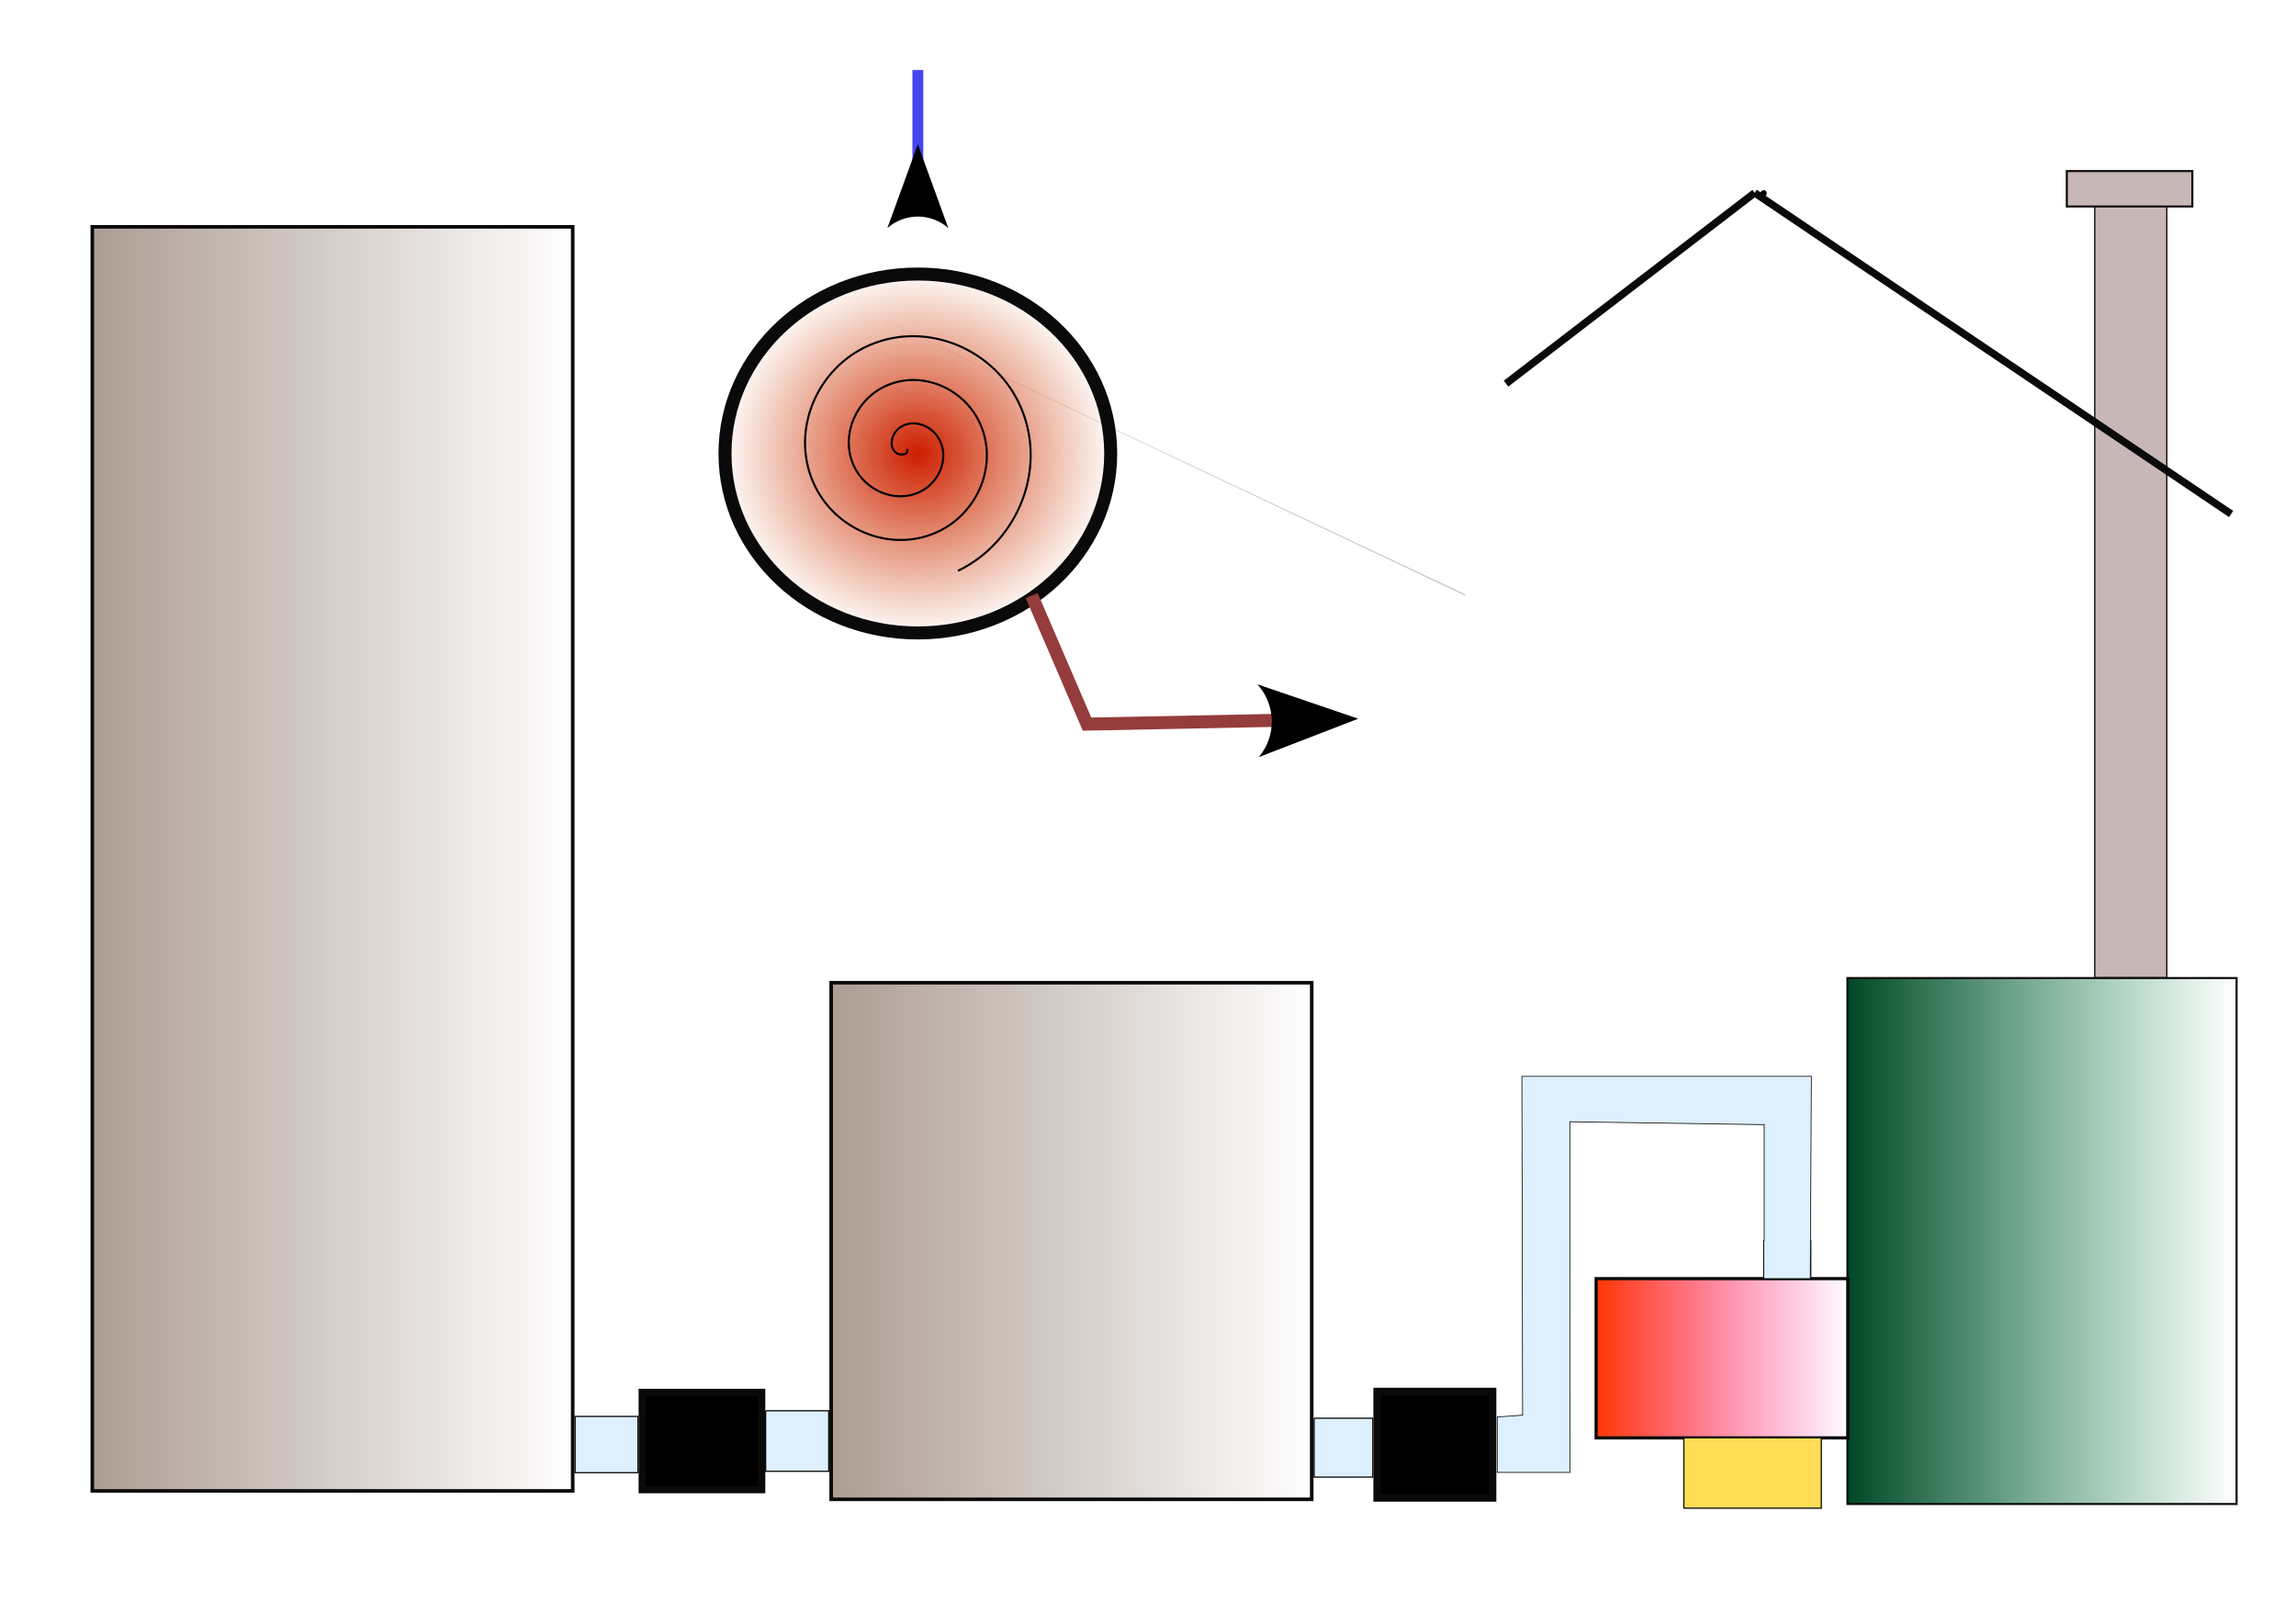 <?xml version="1.0" encoding="UTF-8" standalone="no"?>
<!-- Created with Inkscape (http://www.inkscape.org/) -->

<svg
   width="297mm"
   height="210mm"
   viewBox="0 0 297 210"
   version="1.1"
   id="svg5"
   inkscape:version="1.2.1 (0f2f062aeb, 2022-09-21, custom)"
   sodipodi:docname="hulk.svg"
   xmlns:inkscape="http://www.inkscape.org/namespaces/inkscape"
   xmlns:sodipodi="http://sodipodi.sourceforge.net/DTD/sodipodi-0.dtd"
   xmlns:xlink="http://www.w3.org/1999/xlink"
   xmlns="http://www.w3.org/2000/svg"
   xmlns:svg="http://www.w3.org/2000/svg">
  <sodipodi:namedview
     id="namedview7"
     pagecolor="#ffffff"
     bordercolor="#000000"
     borderopacity="0.25"
     inkscape:showpageshadow="2"
     inkscape:pageopacity="0.0"
     inkscape:pagecheckerboard="0"
     inkscape:deskcolor="#d1d1d1"
     inkscape:document-units="mm"
     showgrid="false"
     inkscape:zoom="0.81"
     inkscape:cx="546.2963"
     inkscape:cy="264.81481"
     inkscape:window-width="1866"
     inkscape:window-height="1016"
     inkscape:window-x="0"
     inkscape:window-y="0"
     inkscape:window-maximized="1"
     inkscape:current-layer="layer1" />
  <defs
     id="defs2">
    <linearGradient
       id="linearGradient11089"
       inkscape:swatch="solid">
      <stop
         style="stop-color:#0a0a0b;stop-opacity:1;"
         offset="0"
         id="stop11087" />
    </linearGradient>
    <linearGradient
       id="linearGradient8658"
       inkscape:swatch="solid">
      <stop
         style="stop-color:#0b0a0b;stop-opacity:1;"
         offset="0"
         id="stop8656" />
    </linearGradient>
    <marker
       style="overflow:visible"
       id="marker7642"
       refX="0"
       refY="0"
       orient="auto-start-reverse"
       inkscape:stockid="Arrow2"
       markerWidth="7.7"
       markerHeight="5.6"
       viewBox="0 0 7.7 5.6"
       inkscape:isstock="true"
       inkscape:collect="always"
       preserveAspectRatio="xMidYMid">
      <path
         transform="scale(0.7)"
         d="M -2,-4 9,0 -2,4 c 2,-2.33 2,-5.66 0,-8 z"
         style="fill:context-stroke;fill-rule:evenodd;stroke:none"
         id="path7640" />
    </marker>
    <marker
       style="overflow:visible"
       id="Arrow2"
       refX="0"
       refY="0"
       orient="auto-start-reverse"
       inkscape:stockid="Arrow2"
       markerWidth="7.7"
       markerHeight="5.6"
       viewBox="0 0 7.7 5.6"
       inkscape:isstock="true"
       inkscape:collect="always"
       preserveAspectRatio="xMidYMid">
      <path
         transform="scale(0.7)"
         d="M -2,-4 9,0 -2,4 c 2,-2.33 2,-5.66 0,-8 z"
         style="fill:context-stroke;fill-rule:evenodd;stroke:none"
         id="arrow2L" />
    </marker>
    <linearGradient
       inkscape:collect="always"
       id="linearGradient6600">
      <stop
         style="stop-color:#cd1d00;stop-opacity:1;"
         offset="0"
         id="stop6596" />
      <stop
         style="stop-color:#cd3f00;stop-opacity:0;"
         offset="1"
         id="stop6598" />
    </linearGradient>
    <linearGradient
       inkscape:collect="always"
       id="linearGradient2239">
      <stop
         style="stop-color:#ac9d93;stop-opacity:1;"
         offset="0"
         id="stop2235" />
      <stop
         style="stop-color:#ac9d93;stop-opacity:0;"
         offset="1"
         id="stop2237" />
    </linearGradient>
    <linearGradient
       inkscape:collect="always"
       id="linearGradient2231">
      <stop
         style="stop-color:#ac9d93;stop-opacity:1;"
         offset="0"
         id="stop2227" />
      <stop
         style="stop-color:#ac9d93;stop-opacity:0;"
         offset="1"
         id="stop2229" />
    </linearGradient>
    <linearGradient
       inkscape:collect="always"
       id="linearGradient2223">
      <stop
         style="stop-color:#ff3700;stop-opacity:1;"
         offset="0"
         id="stop2219" />
      <stop
         style="stop-color:#ff0095;stop-opacity:0;"
         offset="1"
         id="stop2221" />
    </linearGradient>
    <linearGradient
       inkscape:collect="always"
       id="linearGradient2213">
      <stop
         style="stop-color:#004624;stop-opacity:1;"
         offset="0"
         id="stop2209" />
      <stop
         style="stop-color:#008042;stop-opacity:0;"
         offset="1"
         id="stop2211" />
    </linearGradient>
    <linearGradient
       inkscape:collect="always"
       xlink:href="#linearGradient2213"
       id="linearGradient2217"
       x1="238.845"
       y1="160.506"
       x2="289.447"
       y2="160.506"
       gradientUnits="userSpaceOnUse" />
    <linearGradient
       inkscape:collect="always"
       xlink:href="#linearGradient2223"
       id="linearGradient2225"
       x1="206.262"
       y1="175.668"
       x2="239.26"
       y2="175.668"
       gradientUnits="userSpaceOnUse" />
    <linearGradient
       inkscape:collect="always"
       xlink:href="#linearGradient2231"
       id="linearGradient2233"
       x1="107.285"
       y1="160.506"
       x2="169.91"
       y2="160.506"
       gradientUnits="userSpaceOnUse" />
    <linearGradient
       inkscape:collect="always"
       xlink:href="#linearGradient2239"
       id="linearGradient2243"
       x1="11.708"
       y1="111.082"
       x2="74.315"
       y2="111.082"
       gradientUnits="userSpaceOnUse" />
    <radialGradient
       inkscape:collect="always"
       xlink:href="#linearGradient6600"
       id="radialGradient6604"
       cx="118.729"
       cy="58.652"
       fx="118.729"
       fy="58.652"
       r="25.788"
       gradientTransform="matrix(1,0,0,0.933,0,3.95)"
       gradientUnits="userSpaceOnUse" />
  </defs>
  <g
     inkscape:label="Layer 1"
     inkscape:groupmode="layer"
     id="layer1">
    <rect
       style="fill:url(#linearGradient2217);stroke-width:0.265;stroke:#0b0a0b;stroke-opacity:1;fill-opacity:1"
       id="rect115"
       width="50.337"
       height="68.024"
       x="238.977"
       y="126.494" />
    <rect
       style="fill:#c8b7b7;stroke-width:0.165;stroke-dasharray:none;stroke:#0b0a0b;stroke-opacity:1"
       id="rect117"
       width="9.317"
       height="99.887"
       x="270.97"
       y="26.535" />
    <rect
       style="fill:#c8b7b7;stroke-width:0.265;stroke:#0b0a0b;stroke-opacity:1"
       id="rect119"
       width="16.239"
       height="4.58"
       x="267.353"
       y="22.124" />
    <circle
       id="path292"
       style="fill:#000000;stroke:none;stroke-width:0.265"
       cx="228.139"
       cy="24.993"
       r="0.397" />
    <path
       style="fill:#000000;stroke-width:0.265"
       d="m 228.314,25.364 59.271,24.253"
       id="path294" />
    <path
       style="fill:#c8beb7;stroke-width:0.265"
       d="m 123.904,25.772 43.831,33.7"
       id="path426" />
    <path
       style="fill:#c8beb7;stroke-width:0.265"
       d="m 138.597,35.776 85.11,40.274"
       id="path428" />
    <path
       style="fill:#c8beb7;stroke-width:0.265"
       d="m 228.336,25.182 56.223,24.915 z"
       id="path459" />
    <path
       style="fill:#c8beb7;stroke-width:0.265"
       d="m 252.636,46.692 2.119,-34.709"
       id="path461" />
    <path
       style="fill:#c8beb7;stroke-width:0.265"
       d="m 228.342,25.135 61.147,38.469"
       id="path517" />
    <path
       style="fill:#c8beb7;stroke-width:0.265"
       d="m 102.524,33.858 70.597,31.87"
       id="path519" />
    <path
       style="fill:#c8beb7;stroke-width:0.265"
       d="m 109.461,39.124 80.061,37.745 v 0.163"
       id="path521" />
    <path
       style="fill:#c8beb7;stroke-width:0.265"
       d="m 127.362,33.372 61.204,34.114"
       id="path523" />
    <circle
       id="path584"
       style="fill:#c8beb7;stroke:#000000;stroke-width:0.265"
       cx="228.083"
       cy="25.281"
       r="0.05" />
    <path
       style="fill:#c8beb7;stroke-width:0.265"
       d="M 227.476,25.051 C 289.787,65.459 289.787,65.459 289.787,65.459"
       id="path590" />
    <path
       style="fill:#00003d;stroke-width:0.965;opacity:1;fill-opacity:1;stroke:#0b0a0b;stroke-opacity:1;stroke-dasharray:none;stroke-dashoffset:0"
       d="m 226.975,24.94 61.631,41.537"
       id="path592" />
    <path
       style="opacity:1;fill:#00003d;fill-opacity:1;stroke:#0b0a0b;stroke-width:0.965;stroke-dasharray:none;stroke-dashoffset:0;stroke-opacity:1"
       d="M 226.975,24.94 194.812,49.617"
       id="path1435" />
    <rect
       style="opacity:1;fill:url(#linearGradient2243);fill-opacity:1;stroke:#0b0a0b;stroke-width:0.465;stroke-dasharray:none;stroke-dashoffset:0;stroke-opacity:1"
       id="rect1528"
       width="62.142"
       height="163.489"
       x="11.94"
       y="29.337" />
    <rect
       style="opacity:1;fill:url(#linearGradient2233);fill-opacity:1;stroke:#0b0a0b;stroke-width:0.465;stroke-dasharray:none;stroke-dashoffset:0;stroke-opacity:1"
       id="rect1582"
       width="62.16"
       height="66.815"
       x="107.518"
       y="127.098" />
    <rect
       style="opacity:1;fill:url(#linearGradient2225);fill-opacity:1;stroke:#0b0a0b;stroke-width:0.414;stroke-dasharray:none;stroke-dashoffset:0;stroke-opacity:1"
       id="rect1584"
       width="32.584"
       height="20.595"
       x="206.469"
       y="165.37" />
    <rect
       style="opacity:1;fill:#ffdd55;fill-opacity:1;stroke:#0b0a0b;stroke-width:0.159;stroke-dasharray:none;stroke-dashoffset:0;stroke-opacity:1"
       id="rect1588"
       width="17.784"
       height="9.101"
       x="217.814"
       y="185.957" />
    <rect
       style="opacity:1;fill:#000000;fill-opacity:1;stroke:#0b0a0b;stroke-width:0.924;stroke-dasharray:none;stroke-dashoffset:0;stroke-opacity:1"
       id="rect1642"
       width="15.465"
       height="12.591"
       x="83.068"
       y="180.077" />
    <rect
       style="opacity:1;fill:#000000;fill-opacity:1;stroke:#0b0a0b;stroke-width:0.951;stroke-dasharray:none;stroke-dashoffset:0;stroke-opacity:1"
       id="rect1696"
       width="14.954"
       height="13.782"
       x="178.132"
       y="179.958" />
    <rect
       style="opacity:1;fill:#f7a35d;fill-opacity:1;stroke:#0b0a0b;stroke-width:0.279;stroke-dasharray:none;stroke-dashoffset:0;stroke-opacity:1"
       id="rect1919"
       width="5.956"
       height="4.855"
       x="228.216"
       y="160.513" />
    <path
       style="opacity:1;fill:#008042;fill-opacity:1;stroke:#2b7ac9;stroke-width:0.2;stroke-dasharray:none;stroke-dashoffset:0;stroke-opacity:1"
       d="m 234.173,160.513 h -5.956"
       id="path4637" />
    <path
       style="opacity:1;fill:#def0ff;fill-opacity:1;stroke:#0b0a0b;stroke-width:0.1;stroke-dasharray:none;stroke-dashoffset:0;stroke-opacity:1"
       d="m 228.216,165.367 h 5.956 l 0.14,-26.157 h -37.445 l 0.09,43.817 -3.279,0.238 v 7.166 h 9.394 l -0.004,-45.351 25.142,0.377 v 15.048 0 0"
       id="path4697" />
    <path
       style="opacity:1;fill:#def0ff;fill-opacity:1;stroke:#0b0a0b;stroke-width:0.161;stroke-dasharray:none;stroke-dashoffset:0;stroke-opacity:1"
       d="m 169.99,183.422 h 7.586 v 7.617 h -7.586 v -7.617"
       id="path4972" />
    <path
       style="opacity:1;fill:#def0ff;fill-opacity:1;stroke:#0b0a0b;stroke-width:0.162;stroke-dasharray:none;stroke-dashoffset:0;stroke-opacity:1"
       d="m 99.036,182.457 h 8.168 v 7.831 h -8.168 v -7.831"
       id="path4974" />
    <path
       style="opacity:1;fill:#def0ff;fill-opacity:1;stroke:#0b0a0b;stroke-width:0.161;stroke-dasharray:none;stroke-dashoffset:0;stroke-opacity:1"
       d="m 74.395,183.192 h 8.13 v 7.276 h -8.13 z"
       id="path4976" />
    <ellipse
       style="opacity:1;fill:url(#radialGradient6604);fill-opacity:1;stroke:#0b0a0b;stroke-width:1.681;stroke-dasharray:none;stroke-dashoffset:0;stroke-opacity:1"
       id="path6531"
       cx="118.729"
       cy="58.652"
       rx="24.947"
       ry="23.21" />
    <path
       sodipodi:type="spiral"
       style="fill:none;fill-rule:evenodd;stroke:#000000;stroke-width:0.265"
       id="path6586"
       sodipodi:cx="117.3117"
       sodipodi:cy="58.07848"
       sodipodi:expansion="1"
       sodipodi:revolution="3"
       sodipodi:radius="17.079346"
       sodipodi:argument="-17.675037"
       sodipodi:t0="0"
       d="m 117.312,58.078 c 0.331,0.79 -0.902,0.835 -1.313,0.549 -1.114,-0.775 -0.668,-2.426 0.214,-3.175 1.577,-1.341 3.943,-0.603 5.038,0.978 1.606,2.32 0.546,5.485 -1.741,6.9 -3.048,1.886 -7.035,0.492 -8.762,-2.505 -2.174,-3.771 -0.439,-8.589 3.269,-10.625 4.491,-2.465 10.146,-0.388 12.487,4.032 2.758,5.209 0.338,11.705 -4.796,14.349 -5.927,3.053 -13.264,0.288 -16.212,-5.56 -3.349,-6.644 -0.238,-14.825 6.323,-18.074 7.361,-3.646 16.385,-0.189 19.936,7.087 3.943,8.077 0.139,17.946 -7.85,21.799" />
    <path
       style="opacity:1;fill:none;fill-opacity:1;stroke:#953c3c;stroke-width:1.681;stroke-dasharray:none;stroke-dashoffset:0;stroke-opacity:1;marker-end:url(#marker7642)"
       d="m 133.457,77.033 7.157,16.62 24.49,-0.488"
       id="path6592" />
    <path
       style="opacity:1;fill:none;fill-opacity:1;stroke:#4444ed;stroke-width:1.406;stroke-dasharray:none;stroke-dashoffset:0;stroke-opacity:1;marker-start:url(#Arrow2)"
       d="M 118.729,27.518 V 9.056"
       id="path6594" />
  </g>
</svg>

